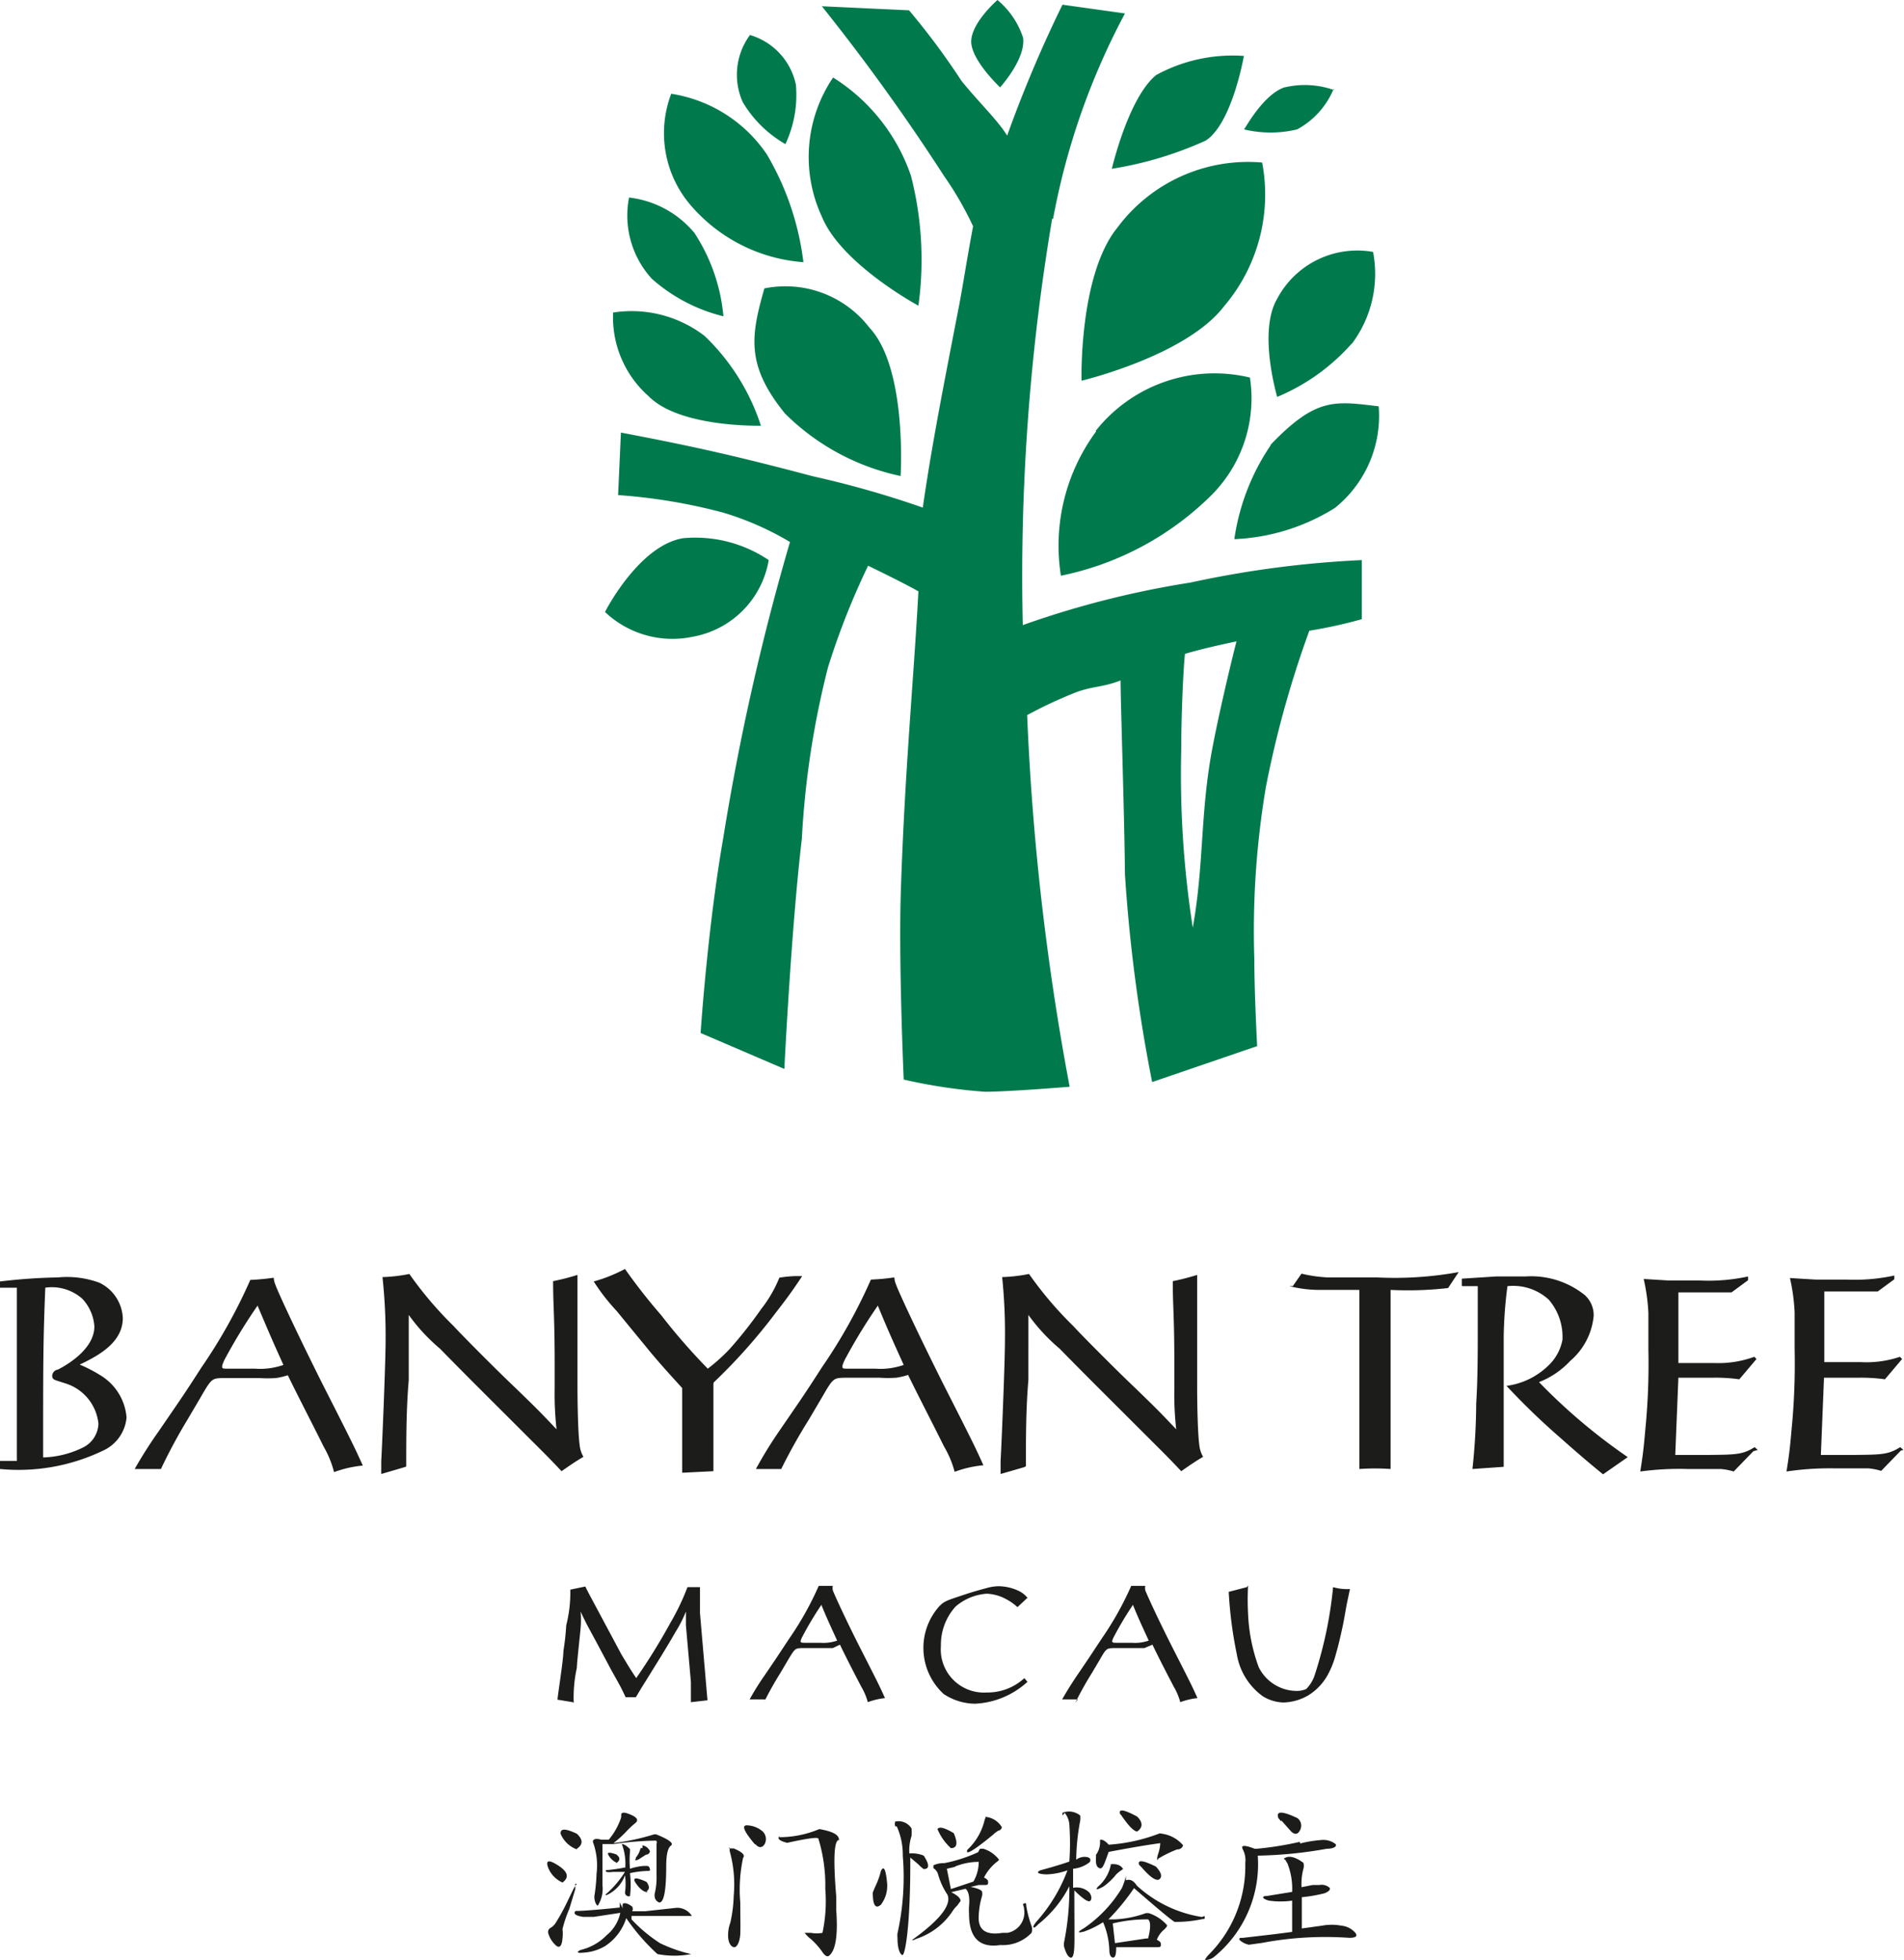 <svg xmlns="http://www.w3.org/2000/svg" viewBox="0 0 60.93 62.71"><defs><style>.cls-1{fill:#1c1c1b;}.cls-2{fill:#007a4d;}</style></defs><title>资源 3</title><g id="图层_2" data-name="图层 2"><g id="Logos"><path class="cls-1" d="M0,41.2H.54v5.54H0V47a6.24,6.24,0,0,0,3.28-.58,1.29,1.29,0,0,0,.77-1.07A1.74,1.74,0,0,0,3.21,44a4.41,4.41,0,0,0-.66-.34c.61-.29,1.38-.71,1.38-1.49a1.32,1.32,0,0,0-.75-1.13,3,3,0,0,0-1.32-.17A18,18,0,0,0,0,41v.24Zm1.44,0a1.47,1.47,0,0,1,1.19.35,1.42,1.42,0,0,1,.39.89c0,.71-.85,1.22-1.17,1.38a.21.21,0,0,0-.18.2c0,.11.09.13.14.15l.28.09a1.51,1.51,0,0,1,1.06,1.29.88.88,0,0,1-.51.77,3.08,3.08,0,0,1-1.26.31c0-3,0-3.74.07-5.44ZM5.15,47A17.59,17.59,0,0,1,6,45.42l.43-.73c.34-.59.36-.59.7-.6H8.3a3.93,3.93,0,0,0,.53,0A2.38,2.38,0,0,0,9.21,44c.31.64.83,1.64,1.15,2.29a3.17,3.17,0,0,1,.33.81,3.61,3.61,0,0,1,.92-.21c-.27-.6-.37-.8-1.29-2.61-1-2-1.49-3.1-1.5-3.16a.65.65,0,0,1-.06-.24,7.17,7.17,0,0,1-.75.07,17,17,0,0,1-1.57,2.81c-.25.39-.49.76-.75,1.14l-.61.89A14.33,14.33,0,0,0,4.31,47h.84Zm3.09-5.23c.28.65.38.91.83,1.9a2.25,2.25,0,0,1-.91.12H7.34c-.25,0-.23,0-.23-.1a1.39,1.39,0,0,1,.12-.27,17.66,17.66,0,0,1,1-1.63ZM13,46.92c0-.9,0-1.84.08-2.76V42.07a5.9,5.9,0,0,0,1,1.08c.83.85,1.68,1.69,2.52,2.53s.9.89,1.37,1.39c.29-.2.4-.28.7-.46a.92.92,0,0,1-.12-.37c-.06-.44-.07-1.52-.07-1.86V40.79a7.41,7.41,0,0,1-.78.2c0,.82.05,1.1.05,2.63v.8a10.23,10.23,0,0,0,.06,1.31c-.53-.56-.61-.64-1.3-1.31-.49-.46-1.69-1.66-2-2a11.82,11.82,0,0,1-1.41-1.66,5.08,5.08,0,0,1-.86.1,17.61,17.61,0,0,1,.1,2c0,.78-.12,3.58-.14,3.89v.41l.75-.22Zm9.84-2.69a18.12,18.12,0,0,0,2-2.25c.4-.51.59-.79.83-1.15h0a3.44,3.44,0,0,0-.73.05,4.1,4.1,0,0,1-.58,1,14,14,0,0,1-1,1.27,5.79,5.79,0,0,1-.71.64,19.58,19.58,0,0,1-1.49-1.71A18.37,18.37,0,0,1,20,40.6,4.94,4.94,0,0,1,19,41a6.49,6.49,0,0,0,.73.94l1.1,1.34c.43.51.64.73,1,1.13v2.71l1-.05V44.27ZM25,47a18.14,18.14,0,0,1,.89-1.59l.43-.73c.34-.59.36-.59.7-.6h1.14a3.92,3.92,0,0,0,.52,0,2.37,2.37,0,0,0,.38-.09c.31.64.83,1.64,1.15,2.29a3.22,3.22,0,0,1,.34.81,3.6,3.6,0,0,1,.92-.21c-.27-.6-.37-.8-1.29-2.61-1-2-1.49-3.1-1.5-3.16a.66.66,0,0,1-.06-.24,7.16,7.16,0,0,1-.75.07,17.06,17.06,0,0,1-1.57,2.81c-.25.39-.49.76-.75,1.14l-.61.89A13.47,13.47,0,0,0,24.19,47H25Zm3.09-5.23c.27.65.38.91.83,1.9a2.25,2.25,0,0,1-.91.12h-.82c-.25,0-.23,0-.23-.1a1.32,1.32,0,0,1,.12-.27,17.81,17.81,0,0,1,1-1.63Zm4.74,5.14c0-.9,0-1.84.08-2.76V42.07a5.9,5.9,0,0,0,1,1.08c.83.85,1.68,1.69,2.52,2.53s.9.89,1.37,1.39c.29-.2.4-.28.7-.46a.93.93,0,0,1-.12-.37c-.06-.44-.07-1.52-.07-1.86V40.79a7.44,7.44,0,0,1-.78.2c0,.82.05,1.1.05,2.63v.8a10.13,10.13,0,0,0,.06,1.31c-.53-.56-.61-.64-1.3-1.31-.49-.46-1.69-1.66-2-2a11.8,11.8,0,0,1-1.41-1.66,5.09,5.09,0,0,1-.86.1,17.47,17.47,0,0,1,.09,2c0,.78-.12,3.58-.14,3.89v.41l.76-.22Zm8.43-5.76a4,4,0,0,0,1,.12H43.5V47a7.21,7.21,0,0,1,1,0V41.27a11.18,11.18,0,0,0,1.84-.06l.34-.51h0a11.44,11.44,0,0,1-2.63.17H42.48a4.44,4.44,0,0,1-.83-.12l-.28.4Zm5.54,0h.49v1.36c0,.69,0,1.64-.05,2.39A20.44,20.44,0,0,1,47.12,47l1-.07V42.77a13.71,13.71,0,0,1,.12-1.62,1.69,1.69,0,0,1,1.32.43A1.82,1.82,0,0,1,50,42.87a1.53,1.53,0,0,1-.46.83,2.36,2.36,0,0,1-1.33.64A22.74,22.74,0,0,0,49.93,46c.45.4.9.79,1.37,1.17l.79-.55a18.53,18.53,0,0,1-2.84-2.4,2.69,2.69,0,0,0,1-.68A2.15,2.15,0,0,0,51,42.09a.87.87,0,0,0-.28-.65,2.74,2.74,0,0,0-1.91-.6h-.94l-1.09.07v.23Zm9.45,5.24-.1-.09c-.38.24-.6.24-1.44.25H53.61l.1-2.47h1.06a5.46,5.46,0,0,1,.89.05l.55-.65-.07-.07a3.36,3.36,0,0,1-1.27.2H53.71V41.35h1.7l.53-.39v-.12a5.94,5.94,0,0,1-1.52.13h-1l-.82-.05A6.24,6.24,0,0,1,52.75,42v1.17a21.5,21.5,0,0,1-.1,2.59c-.05.58-.08.82-.16,1.32A9.33,9.33,0,0,1,54,47h1.07a1.94,1.94,0,0,1,.41.08l.63-.65Zm4.66,0-.1-.09c-.38.24-.6.24-1.44.25H58.27l.1-2.47h1.06a5.48,5.48,0,0,1,.89.05l.55-.65-.07-.07a3.36,3.36,0,0,1-1.26.17H58.38V41.32h1.71l.53-.39v-.12a5.94,5.94,0,0,1-1.52.13h-1l-.82-.05A6.14,6.14,0,0,1,57.43,42v1.17a21.5,21.5,0,0,1-.1,2.59c-.05.58-.08.82-.16,1.32a9.34,9.34,0,0,1,1.56-.1h1.06a1.94,1.94,0,0,1,.41.08l.63-.65Z"/><path class="cls-2" d="M43.26,11a3.73,3.73,0,0,0,.68-2.94,2.9,2.9,0,0,0-3.07,1.5c-.62,1.06,0,3.12,0,3.14A6.54,6.54,0,0,0,43.25,11Zm-.57-8.12a2.82,2.82,0,0,0-1.6-.08c-.68.24-1.26,1.34-1.28,1.34a3.63,3.63,0,0,0,1.7,0,2.61,2.61,0,0,0,1.17-1.3ZM39.81,1.79A5.1,5.1,0,0,0,37,2.4c-.89.72-1.42,3-1.42,3a11.67,11.67,0,0,0,3-.9c.84-.53,1.22-2.68,1.22-2.68ZM33.7,7A22.64,22.64,0,0,1,36,.43L34,.15a40.72,40.72,0,0,0-1.77,4.19c-.29-.48-.9-1.06-1.46-1.75A22.94,22.94,0,0,0,29.09.33L26.3.2a65.85,65.85,0,0,1,3.91,5.43,10.71,10.71,0,0,1,.93,1.61c-.2,1.05-.35,2.06-.48,2.7-.49,2.52-.85,4.36-1.13,6.3a31.11,31.11,0,0,0-3.51-1c-2.38-.63-3.73-.94-6.15-1.4l-.09,2a18,18,0,0,1,3.36.56,9.53,9.53,0,0,1,2.14.94,77.58,77.58,0,0,0-2.14,9.5c-.5,2.87-.72,6.21-.72,6.21L25.1,34.2s.22-4.5.56-7.36a28,28,0,0,1,.84-5.5,24,24,0,0,1,1.28-3.24s1.14.55,1.61.82c-.15,2.81-.43,5.66-.56,9.51-.08,2.32.09,6.11.09,6.11a17,17,0,0,0,2.6.39c.77,0,2.71-.16,2.71-.16a82.3,82.3,0,0,1-1.36-11.89,14,14,0,0,1,1.59-.74c.53-.19.84-.15,1.4-.37,0,.72.12,4.17.14,6.21a50.9,50.9,0,0,0,.87,6.64l3.36-1.15s-.09-1.7-.09-2.79a27.67,27.67,0,0,1,.37-5.5,32.79,32.79,0,0,1,1.39-5,15.18,15.18,0,0,0,1.68-.37V17.92a32.81,32.81,0,0,0-5.49.72A29.71,29.71,0,0,0,32.73,20,68.73,68.73,0,0,1,33.67,7Zm4.1,17c0-1,.06-2.52.12-3.08.51-.15,1.08-.28,1.65-.4-.15.57-.55,2.25-.75,3.3-.42,2.12-.28,3.81-.65,5.86A31.94,31.94,0,0,1,37.8,24ZM32,2.8s.83-.91.74-1.59A2.63,2.63,0,0,0,31.92,0s-.81.7-.84,1.3S32,2.79,32,2.79Zm-5.34-.32a4.53,4.53,0,0,0-.36,4.45c.62,1.52,3.09,2.85,3.09,2.85a10.77,10.77,0,0,0-.24-4.16,6,6,0,0,0-2.49-3.14Zm-.95,5.91a8.9,8.9,0,0,0-1.17-3.45A4.53,4.53,0,0,0,21.48,3a3.54,3.54,0,0,0,.66,3.61A5.26,5.26,0,0,0,25.73,8.39Zm-.58-3.77a3.71,3.71,0,0,0,.34-1.91A2.11,2.11,0,0,0,24,1.12a2.14,2.14,0,0,0-.23,2.15A3.77,3.77,0,0,0,25.15,4.62ZM22.22,7.45a3.19,3.19,0,0,0-2.09-1.13,3,3,0,0,0,.73,2.6,5.38,5.38,0,0,0,2.29,1.2A5.8,5.8,0,0,0,22.22,7.45Zm2.24,1.78c-.43,1.51-.6,2.45.66,4a7.42,7.42,0,0,0,3.7,2s.22-3.45-1-4.75a3.39,3.39,0,0,0-3.37-1.25Zm-.11,4.39a6.94,6.94,0,0,0-1.8-2.87A3.83,3.83,0,0,0,19.62,10a3.37,3.37,0,0,0,1.14,2.68C21.76,13.69,24.35,13.62,24.35,13.62Zm-5,5.95a3.14,3.14,0,0,0,2.83.8,3,3,0,0,0,2.42-2.45,4.2,4.2,0,0,0-2.74-.7c-1.42.23-2.5,2.36-2.5,2.36Zm21.31-5.32a7.15,7.15,0,0,0-1.16,3,6.57,6.57,0,0,0,3.22-1A3.78,3.78,0,0,0,44.12,13c-1.42-.17-2-.29-3.46,1.23Zm-5.58-.45a6.15,6.15,0,0,0-1.13,4.62,9.55,9.55,0,0,0,4.85-2.61A4.39,4.39,0,0,0,40,12.08a4.85,4.85,0,0,0-4.94,1.71Zm.68-6.52c-1.24,1.52-1.15,4.9-1.15,4.9s3.34-.79,4.56-2.38a5.51,5.51,0,0,0,1.22-4.6A5.21,5.21,0,0,0,35.76,7.28Z"/><path class="cls-1" d="M19.87,58a.35.35,0,0,1,0,.17,2.13,2.13,0,0,1-.39.69h-.24c-.2-.06-.29,0-.26.09a2.17,2.17,0,0,1,.11,1,5.39,5.39,0,0,1-.07.72c0,.2.08.3.11.3a1,1,0,0,0,.15-.65V59h.35a10.7,10.7,0,0,1,1.32-.11c.06,0,.08,0,.06.11v1a2.12,2.12,0,0,1-.06.59.34.34,0,0,0,0,.09.22.22,0,0,0,.15.19q.22,0,.22-1.17,0-.54.15-.65T21,58.69h-.07a7.42,7.42,0,0,1-1.3.28,3.44,3.44,0,0,0,.43-.39,3,3,0,0,1,.28-.26q.17-.15-.26-.3h0c-.17-.06-.23,0-.17.09Zm-1.41,1.15q.3-.2,0-.48c-.36-.17-.53-.18-.52,0a.9.9,0,0,0,.52.5Zm1.58.59a5.08,5.08,0,0,1-.58.09c-.07,0-.09,0-.06.06a.73.73,0,0,0,.22,0H20a3.21,3.21,0,0,1-.56.67c-.09.07-.08.09,0,.06A1.12,1.12,0,0,0,20,60a2,2,0,0,1,0,.56.13.13,0,0,0,.09.11h.07a3.11,3.11,0,0,0,0-.74,3.09,3.09,0,0,1,.54-.07c.09,0,.12,0,.09-.09s-.09-.07-.2-.07a1.92,1.92,0,0,0-.43.09,3,3,0,0,1,0-.54.41.41,0,0,0,0-.09Q20,59,19.9,59a1.78,1.78,0,0,1,.11.74Zm.46-.61a.76.76,0,0,1-.15.3c0,.06-.05.09,0,.09a.37.37,0,0,0,.15-.07l.17-.11a.13.13,0,0,0,.13-.11.33.33,0,0,0-.24-.19v.09Zm-.78.48q.2-.13,0-.28c-.2-.07-.29-.07-.26,0a.56.56,0,0,0,.26.26ZM18,60.23q.33-.24-.13-.54t-.33.06A.87.87,0,0,0,18,60.23Zm2.69.28q.15-.09,0-.3-.48-.22-.37,0c.14.22.28.33.41.33Zm-2.23-.24a1.15,1.15,0,0,0-.11.17l-.17.35a6.86,6.86,0,0,1-.39.72.48.48,0,0,1-.17.17.15.15,0,0,0-.07.19.83.83,0,0,0,.26.39c.1.07.17,0,.19-.24a1.23,1.23,0,0,0,0-.3,4.27,4.27,0,0,1,.22-.65l.19-.63v-.17Zm1.37.59a1,1,0,0,1,0,.17q-1.06.11-1.41.11-.13.13.24.19H19l.85-.13a1.25,1.25,0,0,1-.43.71,1.73,1.73,0,0,1-.85.48c-.16.09-.08.11.24.07a1.55,1.55,0,0,0,.56-.2,1.67,1.67,0,0,0,.67-.89,6.58,6.58,0,0,0,1,1.15,2.88,2.88,0,0,0,1.08,0h0a4.63,4.63,0,0,1-1-.35,4.81,4.81,0,0,1-.91-.76V61.3h1.93a.55.55,0,0,0-.5-.26l-1,.11h-.41a.15.15,0,0,0,0-.15q-.2-.15-.3-.09a.36.36,0,0,0,0,.15ZM24.17,59c.11.13.22.13.3,0a.34.34,0,0,0-.07-.41.82.82,0,0,0-.5-.19q-.26,0,.26.61Zm.78-.26c-.09.09,0,.16.24.22q1-.22,1-.13a5.09,5.09,0,0,1,.22,1.6,4.86,4.86,0,0,1-.09,1.41,1,1,0,0,1-.37,0h-.2a1,1,0,0,0,.2.2,2.37,2.37,0,0,1,.35.39q.13.2.22.15c.22-.16.3-.65.24-1.48v-.43q-.15-1.8.09-1.8c0-.16-.18-.27-.63-.35a3.29,3.29,0,0,1-1.28.26Zm-1.6.35v.13a4,4,0,0,1,.13,1.43,4.42,4.42,0,0,1-.11.87,1.12,1.12,0,0,0-.07.41c0,.25.11.37.2.37s.18-.19.19-.43,0-.52,0-1a4.79,4.79,0,0,1,.09-1.43q.11-.13-.3-.3h-.15Zm8.17-.91a1.9,1.9,0,0,1-.56,1q-.13.3.82-.48a.87.87,0,0,1,.17-.13.13.13,0,0,0,.11-.11.68.68,0,0,0-.52-.33.12.12,0,0,0,0,.09Zm-2.82.26a2.2,2.2,0,0,1,.19.93,8.33,8.33,0,0,1-.17,2.49.57.57,0,0,0,0,.13c0,.32.06.51.15.56s.27-.91.26-3.12l.26.22a1,1,0,0,0,.17.15q.28,0,0-.43a1,1,0,0,0-.46-.07,1.51,1.51,0,0,1,.07-.56,1.87,1.87,0,0,0,0-.24.49.49,0,0,0-.52-.22.2.2,0,0,0,0,.15Zm1.73.69q.3,0,.09-.48c-.29-.17-.46-.22-.52-.13a1.69,1.69,0,0,0,.43.61Zm.87.13a4.67,4.67,0,0,1-1.08.35.78.78,0,0,0-.35.07v.09a.35.35,0,0,1,.15.2,2.23,2.23,0,0,0,.3.65q.2.48-1.08,1.41c-.09.06-.06.07.09,0a2.22,2.22,0,0,0,1.17-.91,1,1,0,0,1,.13-.15l.11-.15q0-.13-.3-.28l.46-.11q.15.13.11.56a1.7,1.7,0,0,0,0,.24q0,1.15,1,1a1.26,1.26,0,0,0,1-.39.32.32,0,0,0,0-.22,3.58,3.58,0,0,1-.17-.65c0-.07,0-.09-.07-.07s0,.07,0,.17a.66.66,0,0,1-.53.77h-.16q-.8.13-.76-.54a2.54,2.54,0,0,1,.11-.65.35.35,0,0,0,0-.11c0-.06-.12-.12-.37-.17l.26-.06h.17c.09,0,.13,0,.13-.07s0-.1-.13-.17a1.49,1.49,0,0,1,.41-.5s.07-.05.07-.07a1,1,0,0,0-.5-.35h-.11Zm-.74.46a2,2,0,0,1,.76-.15,1.25,1.25,0,0,1-.17.63l-.72.24-.13-.65.26-.06ZM28,60.38l-.07.17q0,.61.26.39a1,1,0,0,0,.2-.67q-.06-.69-.2-.41a2.55,2.55,0,0,1-.19.52ZM34.07,58a.66.66,0,0,1,.15.37,8.4,8.4,0,0,1,0,1.19q-.37.13-.93.28c-.14.07-.08.12.2.13a2.17,2.17,0,0,0,.67-.13,5.14,5.14,0,0,1-1,1.65c-.07.09-.1.14-.09.17s.07,0,.15-.09a3.73,3.73,0,0,0,1-1.22,8.62,8.62,0,0,1-.17,1.8.59.59,0,0,0,0,.13c.06.2.12.32.2.35s.12-.09.13-.37,0-.84,0-1.78c.25.25.41.36.48.35s.1-.15,0-.28a.58.58,0,0,0-.52-.15v-.61a1,1,0,0,0,.53-.21c.06-.1,0-.16-.13-.17a.45.45,0,0,0-.3.09,7,7,0,0,1,.13-1.26,1,1,0,0,0,0-.15A.56.56,0,0,0,34,58v.09Zm1.8.06q.35.52.52.54.28-.2,0-.48-.65-.35-.54-.07Zm1.26.59a5.52,5.52,0,0,1-1.65.37c-.12-.13-.21-.18-.28-.15a.7.7,0,0,1-.13.48.23.23,0,0,1,0,.09c0,.17,0,.28.11.33s.16-.14.3-.52h0c.53-.1,1.08-.2,1.65-.28a1.23,1.23,0,0,1-.07.35c-.07.21,0,.22,0,.15a3.9,3.9,0,0,1,.61-.3.18.18,0,0,0,.19-.13,1.07,1.07,0,0,0-.67-.37.12.12,0,0,0-.09,0Zm-.69,1,.09.09c.3.35.5.47.59.37s0-.25-.13-.39q-.61-.3-.54-.07Zm-.89,0h0a1.23,1.23,0,0,1-.41.71q-.15.17.17,0a2,2,0,0,0,.41-.39,1.43,1.43,0,0,1,.22-.17h0c-.07-.13-.22-.18-.43-.15Zm.48.37h0a2,2,0,0,1-.13.39,4.16,4.16,0,0,1-1.21,1.28q-.33.19,0,.11a3,3,0,0,0,.61-.3,2.46,2.46,0,0,1,.2.89c0,.17.06.25.13.24s.09-.14.09-.33H37c.1,0,.15,0,.15-.07s0-.1-.13-.17a.81.81,0,0,1,.24-.33c.06-.06.09-.1.09-.13a1.3,1.3,0,0,0-.59-.39h-.09a3.41,3.41,0,0,1-1,.2h-.2a7,7,0,0,0,.82-1q1.15,1,1.3,1.08a4,4,0,0,0,.89-.09c.06,0,.08,0,.07-.07s0,0-.11,0a4,4,0,0,1-2.06-1h0c-.1-.16-.22-.22-.35-.17Zm.65,2-1,.15-.07-.63a4.54,4.54,0,0,1,1.13-.13q.13.11,0,.61ZM41,58.24l.33.37c.12.1.21.08.28-.07a.3.3,0,0,0-.09-.37q-.74-.35-.61,0l.09.11Zm.59.69a10.46,10.46,0,0,1-1.37.22h-.07c-.23-.09-.36-.11-.39-.07s0,0,0,.07a.74.74,0,0,1,.09.46,4,4,0,0,1-1.19,2.95q-.11.13-.09.15a.48.48,0,0,0,.27-.09,3.83,3.83,0,0,0,1.41-3.25,13.72,13.72,0,0,0,2.21-.22c.23,0,.33-.08.28-.15a.64.64,0,0,0-.46-.13,3.94,3.94,0,0,0-.67.11Zm-.39.69a2.2,2.2,0,0,1,.15.91l-.8.13c-.19,0-.17.09.06.15a2.6,2.6,0,0,0,.74,0v1l-.54.07L39.78,62c-.1,0-.14,0-.11.07a.6.6,0,0,0,.3.15l.43-.06A10.53,10.53,0,0,1,41.64,62a11,11,0,0,1,1.54,0q.3,0,.2-.15a.67.67,0,0,0-.46-.24,1.66,1.66,0,0,0-.61,0l-.65.09v-1a4.68,4.68,0,0,0,.74-.13c.13-.06.18-.11.15-.17a.38.38,0,0,0-.33-.09H42l-.35.07a1.94,1.94,0,0,1,.06-.59.33.33,0,0,0,0-.19c-.23-.17-.42-.23-.56-.17s0,.05,0,.11Z"/><path class="cls-1" d="M18.36,54.48a4.4,4.4,0,0,1,.1-1.12c0-.15.09-.94.12-1.27a3.05,3.05,0,0,0,0-.53c.18.39.22.45.49.95l.49.92c.28.5.31.55.46.87h.33c.2-.34.23-.38.44-.72s.49-.78.83-1.37a4,4,0,0,0,.33-.65V52l.16,1.82v.64l.53-.06-.24-2.79v-.83H22a7.54,7.54,0,0,1-.54,1.13,19.66,19.66,0,0,1-1.1,1.78c-.23-.34-.28-.44-.47-.75l-1.07-2-.09-.18-.48.1A4.22,4.22,0,0,1,18.12,52a7.9,7.9,0,0,1-.09.82c0,.28-.17,1.33-.19,1.56l.49.08Zm6.08,0a10.72,10.72,0,0,1,.53-.95l.26-.44c.21-.35.22-.35.42-.36h1l.23-.11c.18.38.5,1,.69,1.36a1.9,1.9,0,0,1,.2.48,2.23,2.23,0,0,1,.55-.13c-.16-.36-.22-.48-.77-1.56s-.89-1.85-.9-1.89a.38.38,0,0,1,0-.14h-.45a10.07,10.07,0,0,1-.94,1.68l-.45.68-.36.53a8.11,8.11,0,0,0-.46.74h.5Zm1.85-3.12c.16.39.23.54.5,1.13a1.35,1.35,0,0,1-.54.07h-.49c-.1,0-.14,0-.14-.06a.82.82,0,0,1,.07-.16,10.52,10.52,0,0,1,.6-1Zm6.48,2.34a1.73,1.73,0,0,1-1.19.45,1.38,1.38,0,0,1-1.47-1.49,1.82,1.82,0,0,1,.47-1.26,1.71,1.71,0,0,1,1-.41,1.41,1.41,0,0,1,.61.17,1.68,1.68,0,0,1,.37.26l.32-.3a.82.82,0,0,0-.28-.22,1.55,1.55,0,0,0-.65-.15,1.5,1.5,0,0,0-.38.06c-.41.11-.53.15-.92.28s-.45.16-.59.3a2,2,0,0,0,.14,2.81,1.86,1.86,0,0,0,1,.31,2.68,2.68,0,0,0,1.07-.28,2.72,2.72,0,0,0,.61-.42l-.09-.11Zm1.64.78a10.66,10.66,0,0,1,.53-.95l.26-.44c.2-.35.22-.35.42-.36h1l.26-.11c.18.38.5,1,.69,1.36a1.93,1.93,0,0,1,.2.48,2.22,2.22,0,0,1,.55-.13c-.16-.36-.22-.48-.77-1.56s-.89-1.85-.9-1.89a.37.37,0,0,1,0-.14h-.45a10.15,10.15,0,0,1-.94,1.68l-.45.68-.36.53c-.22.33-.31.48-.46.74h.5Zm1.85-3.12c.16.39.23.54.5,1.13a1.34,1.34,0,0,1-.54.07h-.49c-.1,0-.14,0-.14-.06a.87.87,0,0,1,.07-.16,10.76,10.76,0,0,1,.6-1Zm3.64-.58-.58.15a13.3,13.3,0,0,0,.26,2,2.07,2.07,0,0,0,.83,1.34,1.31,1.31,0,0,0,.67.2,1.67,1.67,0,0,0,.79-.23,1.77,1.77,0,0,0,.6-.62,2.82,2.82,0,0,0,.28-.7c.08-.27.14-.54.2-.81s.1-.53.15-.8l.1-.47a1.6,1.6,0,0,1-.54-.06,13.08,13.08,0,0,1-.6,2.85,1.15,1.15,0,0,1-.26.41.75.75,0,0,1-.32.06,1.36,1.36,0,0,1-1.2-.76,5.59,5.59,0,0,1-.34-1.7,8.18,8.18,0,0,1,0-.91Z"/></g></g></svg>